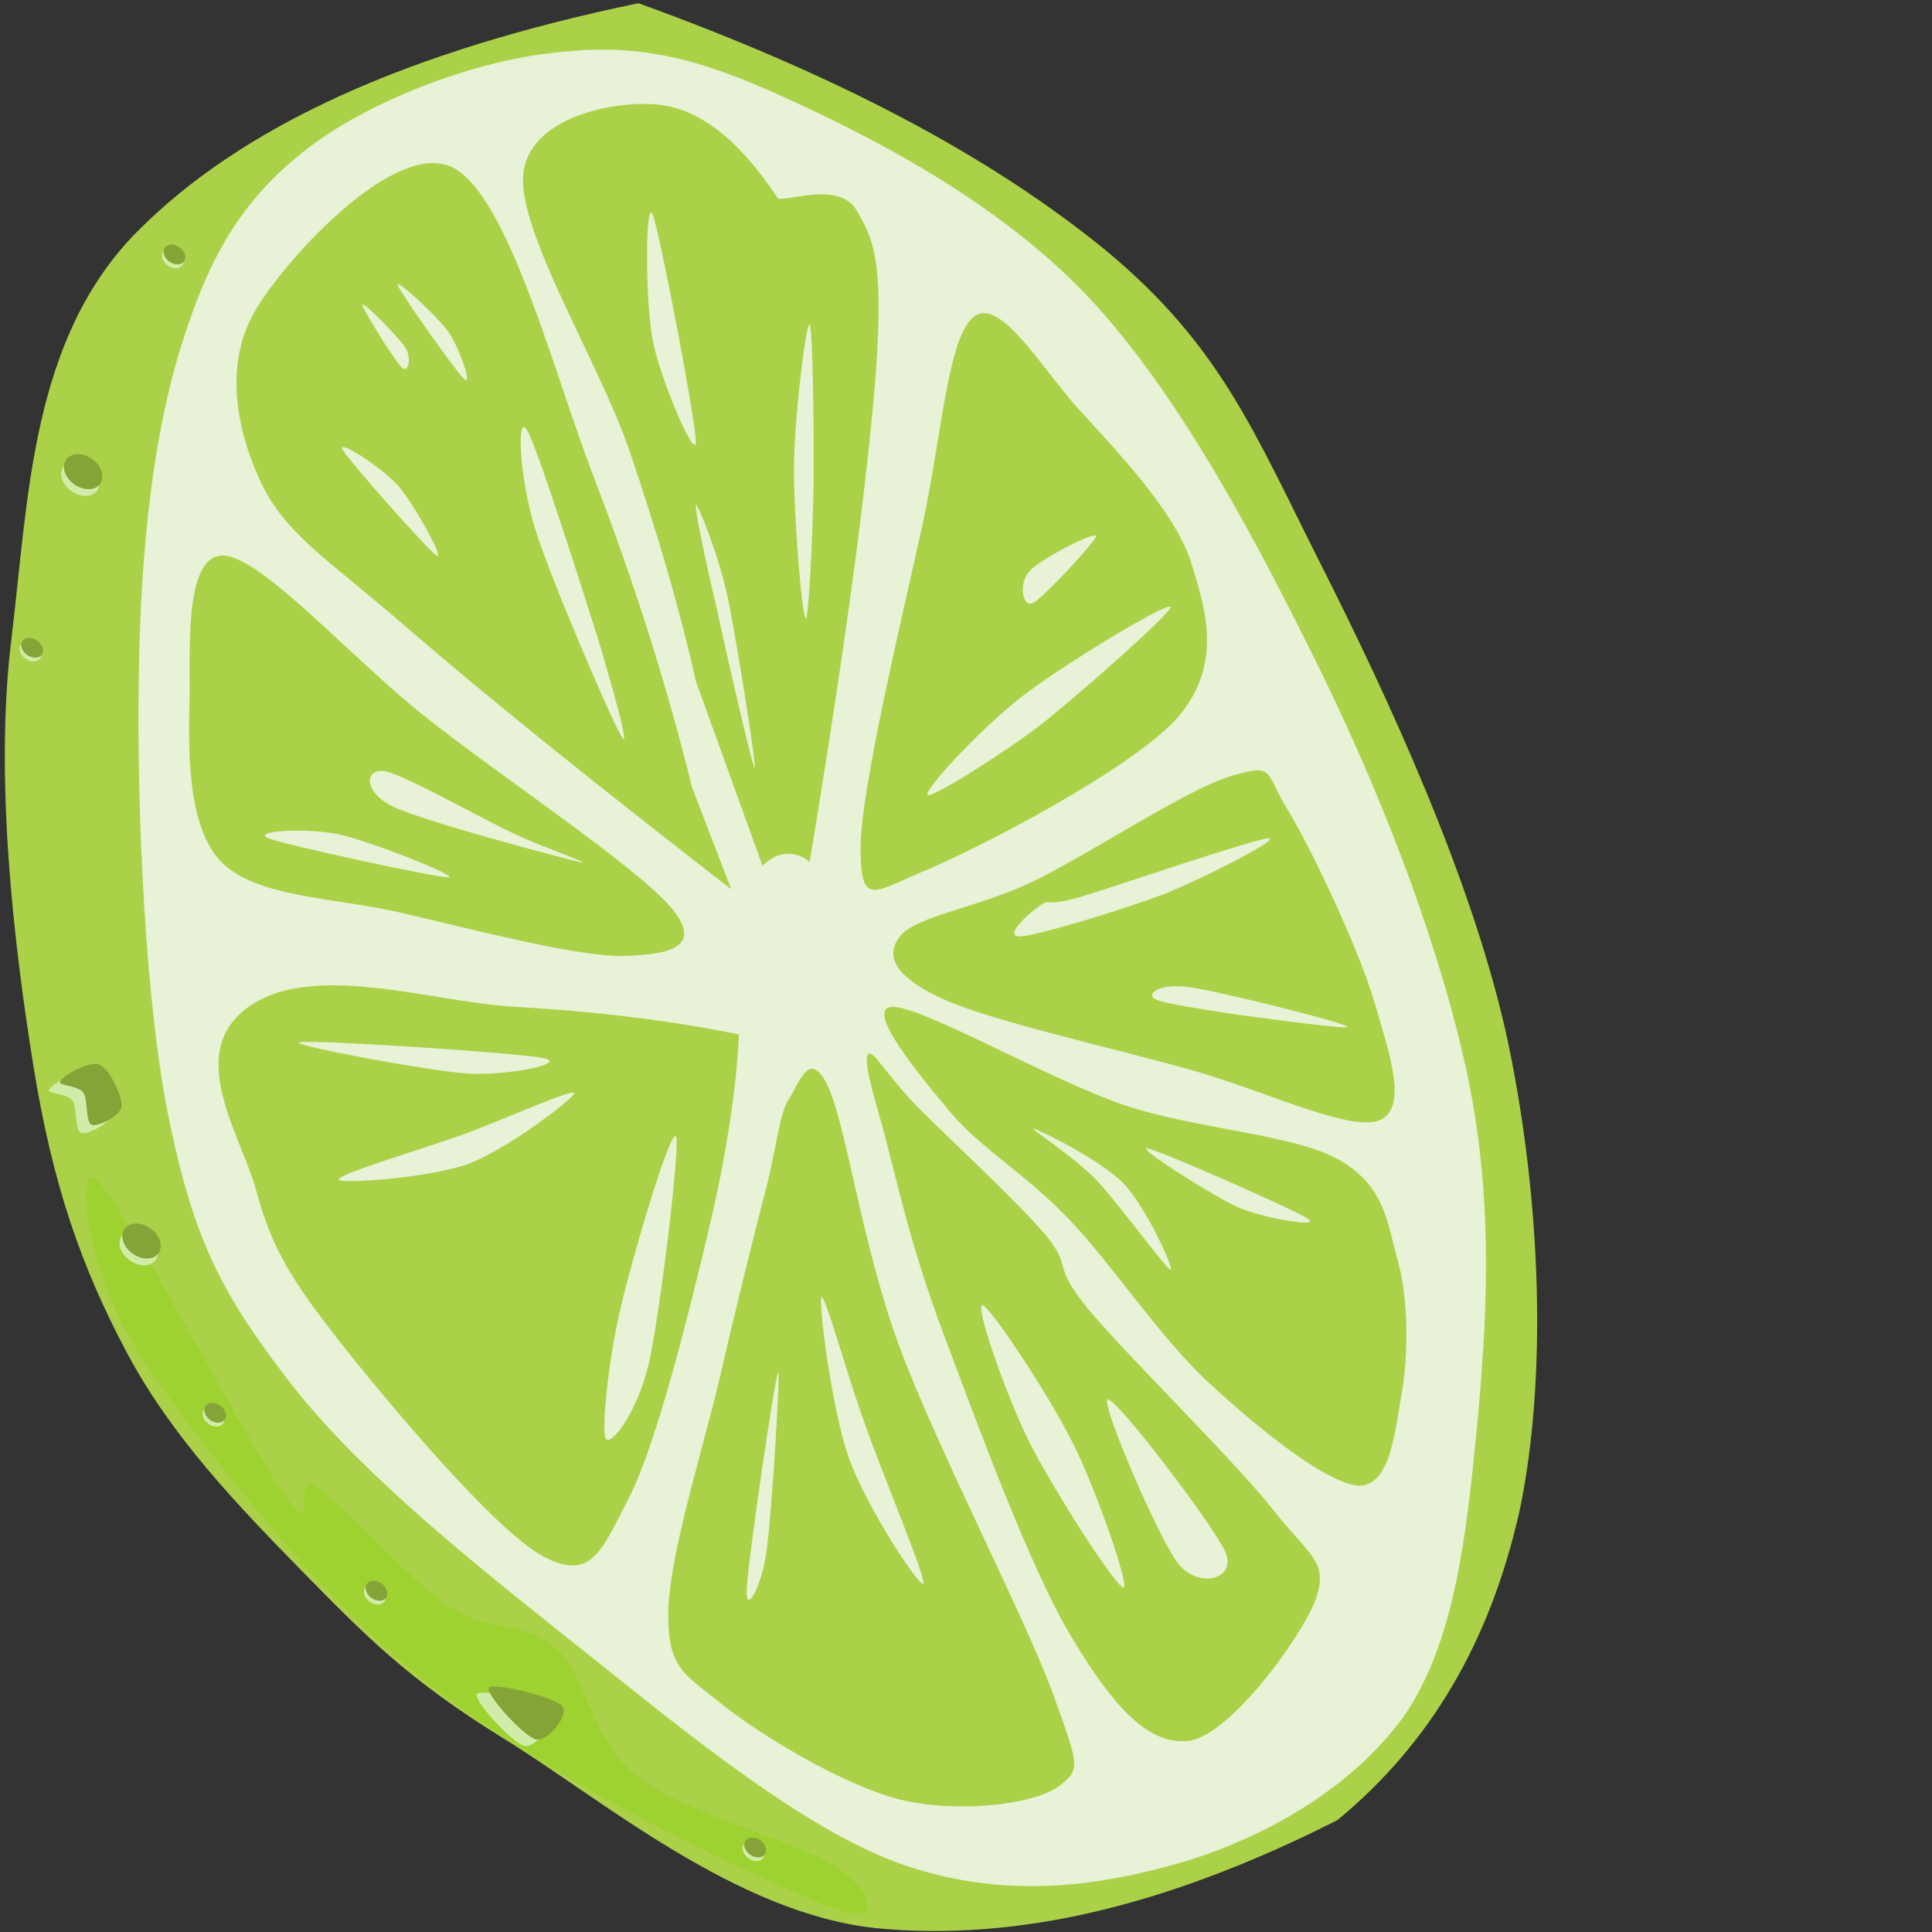 <?xml version="1.0"?><svg width="1200" height="1200" xmlns="http://www.w3.org/2000/svg">
 <rect width="100%" height="100%" fill="#333333" stroke="none"/>
 <title>Big_Slice_Of_Lime</title>

 <g>
  <title>Layer 1</title>
  <g id="Layer_1">
   <g id="svg_1">
    <path id="svg_2" fill-rule="evenodd" fill="#ABD148" d="m396.553,2c-144.115,29.889 -246.525,76.228 -312.095,142.609c-65.107,66.613 -66.728,164.157 -77.271,251.506c-10.89,86.77 1.506,191.034 13.554,265.871c11.932,74.143 29.889,125.116 57.924,177.943c27.919,52.482 68.814,94.88 108.318,135.311c39.388,39.968 65.338,67.192 125.695,104.498c60.473,37.187 144.578,109.129 232.156,117.93c87.237,8.341 180.61,-13.899 285.919,-67.192c58.037,-47.961 94.648,-110.751 112.952,-191.497c17.258,-81.444 13.783,-191.729 -6.838,-290.663c-20.969,-99.282 -74.484,-214.551 -116.308,-297.498c-41.94,-83.179 -62.561,-136.121 -133.348,-194.972c-71.594,-58.619 -166.699,-109.013 -290.66,-153.846z" clip-rule="evenodd"/>
    <path id="svg_3" fill-rule="evenodd" fill="#9ED231" d="m521.556,1186.547c-28.383,-9.612 -114.925,-50.394 -166.245,-81.206c-51.089,-30.931 -91.52,-56.769 -137.396,-102.526c-46.339,-46.455 -110.867,-126.738 -137.28,-172.034c-26.298,-45.181 -35.565,-113.184 -19.347,-96.736c16.566,16.685 92.794,163.114 116.08,195.32c22.359,31.395 2.433,-17.146 19.347,-5.792c17.146,11.585 55.839,56.186 81.209,73.448c24.907,16.798 47.614,9.152 67.655,27.108c19.694,17.841 20.968,56.186 50.278,79.24c29.078,22.822 102.522,41.705 123.842,56.186c20.849,14.018 29.197,35.681 1.857,26.993z" clip-rule="evenodd"/>
    <path id="svg_4" fill-rule="evenodd" fill="#E7F2D6" d="m105.659,698.479c-15.755,-73.679 -20.737,-196.363 -19.462,-277.804c1.043,-81.673 9.384,-152.224 26.761,-207.136c17.145,-54.796 37.419,-89.203 75.533,-119.324c38.114,-30.468 101.715,-54.796 151.066,-60.936c49.004,-6.372 84.801,-0.927 141.335,24.328c56.534,25.371 137.161,65.686 194.972,126.738c57.345,60.936 106.12,154.31 146.319,236.33c39.736,81.905 73.795,172.15 90.13,251.043c15.755,78.658 11.118,150.371 4.866,216.868c-6.487,65.918 -13.67,130.097 -43.91,175.51c-31.276,44.833 -85.496,76.576 -138.902,92.563c-53.406,15.408 -112.836,23.749 -177.827,0c-65.454,-24.56 -146.084,-93.489 -209.685,-143.767c-63.948,-50.857 -127.433,-102.989 -168.096,-155.932c-40.431,-52.711 -57.808,-85.728 -73.1,-158.48z" clip-rule="evenodd"/>
    <path id="svg_5" fill-rule="evenodd" fill="#ABD148" d="m454.13,552.278c-86.77,-67.192 -153.151,-120.714 -202.271,-163.23c-49.004,-42.4 -74.722,-57.229 -90.13,-90.13c-15.524,-33.364 -22.59,-74.49 -2.433,-107.275c20.042,-33.133 86.539,-104.958 121.756,-87.697c34.986,17.725 62.79,127.78 87.813,192.539c24.791,64.759 44.949,127.549 60.936,192.424c8.109,21.084 16.219,42.169 24.328,63.369z" clip-rule="evenodd"/>
    <path id="svg_6" fill-rule="evenodd" fill="#ABD148" d="m432.234,423.108c-9.847,-44.022 -23.517,-91.057 -41.474,-143.767c-18.188,-53.29 -68.582,-134.268 -65.802,-170.528c3.012,-36.029 56.07,-46.339 82.831,-43.906c26.645,2.433 51.205,21.779 75.533,58.503c-8.225,-1.274 -8.225,-1.274 0,0c8.228,1.158 38.346,-10.542 48.772,7.298c10.082,17.493 16.682,29.889 12.161,97.544c-5.21,68.234 -18.417,168.791 -41.358,306.997c-4.985,-3.823 -9.85,-5.445 -14.594,-4.866c-4.985,0.232 -9.734,2.664 -14.716,7.298c-13.783,-38.114 -27.569,-76.344 -41.355,-114.574z" clip-rule="evenodd"/>
    <path id="svg_7" fill-rule="evenodd" fill="#ABD148" d="m534.528,527.95c-0.467,-36.724 26.996,-149.212 39.044,-204.703c11.698,-55.723 15.405,-114.805 31.627,-126.738c15.984,-11.585 40.659,30.352 63.366,56.07c22.59,25.023 59.546,62.79 70.664,94.995c10.314,32.322 19.929,64.991 -7.298,97.544c-28.032,32.09 -122.448,80.862 -155.928,94.995c-33.133,13.786 -41.129,23.749 -41.474,-12.164z" clip-rule="evenodd"/>
    <path id="svg_8" fill-rule="evenodd" fill="#ABD148" d="m558.972,581.588c9.503,-12.512 47.849,-17.493 82.831,-34.175c35.102,-16.914 97.081,-58.503 124.308,-65.802c26.178,-7.646 19.347,-1.506 34.059,22.011c14.481,23.749 44.254,86.77 53.638,119.324c9.384,31.974 21.2,66.033 2.433,73.1c-19.578,6.603 -71.826,-19.112 -117.01,-31.626c-45.644,-12.975 -123.024,-30.005 -153.495,-43.906c-30.355,-13.902 -36.148,-26.877 -26.764,-38.925z" clip-rule="evenodd"/>
    <path id="svg_9" fill-rule="evenodd" fill="#ABD148" d="m554.107,625.378c18.304,-0.579 96.614,44.602 143.767,60.939c46.918,15.52 104.73,17.841 134.036,34.172c28.383,16.335 29.66,38.928 36.492,63.369c6.487,23.981 6.253,56.881 2.433,80.398c-4.286,23.633 -6.951,58.619 -26.761,58.503c-20.157,-1.158 -62.671,-35.681 -92.675,-63.369c-30.816,-28.264 -60.476,-74.027 -87.697,-102.406c-27.572,-28.618 -54.336,-43.559 -73.103,-65.802c-18.648,-22.362 -54.336,-64.994 -36.492,-65.805z" clip-rule="evenodd"/>
    <path id="svg_10" fill-rule="evenodd" fill="#ABD148" d="m417.522,564.558c-20.969,-25.602 -106.696,-82.252 -153.499,-119.439c-46.687,-37.187 -99.745,-97.312 -124.305,-99.977c-24.444,-2.085 -21.779,52.827 -21.895,85.264c-0.695,31.626 -2.549,81.789 19.462,104.843c22.243,22.475 70.204,22.011 112.141,31.742c41.821,9.731 107.739,26.993 136.469,26.761c28.035,-0.579 51.552,-4.634 31.626,-29.194z" clip-rule="evenodd"/>
    <path id="svg_11" fill-rule="evenodd" fill="#ABD148" d="m458.995,642.524c-42.285,-8.573 -87.697,-14.249 -138.902,-17.146c-51.321,-2.78 -125.463,-28.614 -165.663,0c-40.199,28.615 -4.518,79.703 4.866,114.574c9.384,34.754 21.316,54.561 51.089,92.563c30.121,38.23 96.27,117.354 126.738,134.036c30.236,16.103 36.376,-3.015 53.638,-36.495c17.261,-33.828 37.187,-114.805 48.772,-163.346c11.469,-48.305 17.725,-88.968 19.462,-124.186z" clip-rule="evenodd"/>
    <path id="svg_12" fill-rule="evenodd" fill="#ABD148" d="m476.025,737.516c-7.762,29.544 -18.999,74.725 -29.194,119.439c-10.658,44.717 -31.974,111.793 -31.742,146.203c0,33.712 10.195,36.608 34.175,56.07c24.328,19.231 74.606,49.58 109.708,58.503c34.989,8.457 80.865,3.475 97.425,-7.414c15.643,-11.237 13.789,-12.975 -2.433,-58.391c-16.914,-46.571 -71.362,-151.298 -94.995,-214.551c-23.398,-63.366 -32.669,-134.384 -43.91,-160.797c-11.466,-26.297 -18.069,-5.329 -24.325,4.866c-6.832,10.079 -7.411,26.532 -14.71,56.07z" clip-rule="evenodd"/>
    <path id="svg_13" fill-rule="evenodd" fill="#ABD148" d="m549.122,703.457c7.762,29.31 16.689,71.131 36.611,124.192c19.81,52.711 54.217,147.359 80.399,190.104c25.487,42.404 47.61,67.079 73.097,63.369c25.374,-4.402 68.93,-63.716 77.969,-87.697c8.228,-23.981 -3.356,-26.297 -26.761,-56.07c-24.209,-30.584 -90.709,-95.575 -114.574,-124.305c-23.633,-28.734 -9.039,-25.258 -26.761,-46.339c-18.188,-21.432 -61.979,-61.631 -80.399,-80.395c-18.304,-19.115 -26.41,-34.407 -29.306,-31.626c-3.247,2.664 1.503,19.807 9.725,48.769z" clip-rule="evenodd"/>
    <path id="svg_14" fill-rule="evenodd" fill="#E7F2D6" d="m610.064,810.62c-4.518,0.344 14.481,55.26 29.306,85.261c14.948,29.31 53.525,89.782 58.503,90.249c3.942,-0.467 -16.914,-60.939 -31.739,-90.249c-15.06,-30.001 -51.327,-84.913 -56.07,-85.261z" clip-rule="evenodd"/>
    <path id="svg_15" fill-rule="evenodd" fill="#E7F2D6" d="m688.024,869.123c5.216,-1.043 65.229,77.387 73.216,94.995c6.838,17.146 -16.795,22.709 -29.306,7.302c-12.74,-16.569 -48.653,-100.559 -43.91,-102.297z" clip-rule="evenodd"/>
    <path id="svg_16" fill-rule="evenodd" fill="#E7F2D6" d="m641.803,700.911c-2.777,-0.463 24.331,16.801 38.925,31.742c14.014,14.828 43.33,55.259 46.339,56.07c2.545,0.116 -15.06,-38.925 -29.194,-53.638c-14.716,-15.06 -53.062,-33.596 -56.07,-34.175z" clip-rule="evenodd"/>
    <path id="svg_17" fill-rule="evenodd" fill="#E7F2D6" d="m712.474,713.191c7.643,1.274 89.776,37.303 99.858,43.791c8.917,5.677 -26.996,0.113 -43.787,-7.302c-16.801,-7.759 -63.488,-37.647 -56.071,-36.489z" clip-rule="evenodd"/>
    <path id="svg_18" fill-rule="evenodd" fill="#E7F2D6" d="m646.669,562.01c5.908,-4.286 0.467,1.854 24.331,-4.866c23.633,-7.183 107.62,-36.029 117.003,-36.492c8.341,-0.348 -37.647,23.517 -63.366,34.059c-26.066,9.963 -76.81,25.487 -90.13,26.877c-13.207,1.043 5.905,-15.755 12.161,-19.578z" clip-rule="evenodd"/>
    <path id="svg_19" fill-rule="evenodd" fill="#E7F2D6" d="m717.34,620.513c4.978,2.78 30.816,6.603 51.205,9.728c19.923,2.665 72.749,9.85 68.231,7.302c-5.442,-3.36 -77.271,-21.316 -97.547,-24.331c-19.923,-2.893 -27.221,4.29 -21.889,7.302z" clip-rule="evenodd"/>
    <path id="svg_20" fill-rule="evenodd" fill="#E7F2D6" d="m576.005,493.775c2.314,2.317 44.946,-24.212 70.664,-43.791c25.142,-19.926 82.021,-70.204 80.399,-73.1c-2.552,-2.78 -67.195,36.145 -92.563,55.955c-25.487,19.694 -60.476,57.576 -58.5,60.936z" clip-rule="evenodd"/>
    <path id="svg_21" fill-rule="evenodd" fill="#E7F2D6" d="m641.803,374.452c6.838,-3.823 39.044,-38.346 38.925,-41.474c-0.467,-3.244 -35.102,14.481 -41.358,21.895c-6.607,6.835 -4.753,23.054 2.433,19.578z" clip-rule="evenodd"/>
    <path id="svg_22" fill-rule="evenodd" fill="#E7F2D6" d="m502.902,201.375c1.966,2.201 2.777,69.045 2.433,99.977c-0.467,30.468 -3.131,84.569 -4.866,82.831c-2.552,-2.433 -7.53,-64.527 -7.298,-95.111c0.235,-30.816 7.643,-89.666 9.731,-87.697z" clip-rule="evenodd"/>
    <path id="svg_23" fill-rule="evenodd" fill="#E7F2D6" d="m405.358,133.14c4.402,10.774 26.761,127.896 26.877,141.335c-0.116,12.512 -22.475,-39.736 -26.877,-63.369c-4.634,-23.981 -4.634,-88.392 0,-77.966z" clip-rule="evenodd"/>
    <path id="svg_24" fill-rule="evenodd" fill="#E7F2D6" d="m432.234,313.515c-1.043,0.811 5.561,33.48 12.164,60.936c5.908,27.456 22.938,102.526 24.328,102.294c1.158,-1.39 -11.237,-79.703 -17.03,-107.159c-6.256,-27.804 -18.42,-56.766 -19.462,-56.07z" clip-rule="evenodd"/>
    <path id="svg_25" fill-rule="evenodd" fill="#E7F2D6" d="m327.392,267.176c6.719,11.585 33.712,96.965 43.906,129.171c9.615,31.858 20.737,71.826 14.597,60.936c-6.835,-11.816 -43.791,-97.312 -53.638,-129.171c-9.847,-32.206 -11.469,-72.173 -4.866,-60.936z" clip-rule="evenodd"/>
    <path id="svg_26" fill-rule="evenodd" fill="#E7F2D6" d="m212.818,279.34c4.286,7.298 52.363,61.863 58.503,65.802c5.213,3.244 -14.365,-32.785 -24.328,-43.791c-10.195,-11.237 -38.114,-29.31 -34.175,-22.011z" clip-rule="evenodd"/>
    <path id="svg_27" fill-rule="evenodd" fill="#E7F2D6" d="m225.098,189.21c-0.463,1.969 19.578,34.175 24.328,38.925c4.402,4.402 6.256,-5.908 2.433,-12.164c-4.171,-6.603 -26.645,-29.078 -26.761,-26.761z" clip-rule="evenodd"/>
    <path id="svg_28" fill-rule="evenodd" fill="#E7F2D6" d="m246.993,177.046c1.738,4.866 35.797,53.406 41.474,58.503c5.213,4.634 -3.128,-19.578 -9.847,-29.31c-7.183,-10.195 -33.364,-33.943 -31.627,-29.194z" clip-rule="evenodd"/>
    <path id="svg_29" fill-rule="evenodd" fill="#E7F2D6" d="m320.093,518.219c-20.273,-9.384 -67.771,-36.376 -80.399,-39.041c-12.743,-3.012 -15.292,12.512 4.866,22.011c20.273,9.5 101.367,30.816 114.574,34.059c12.164,2.549 -18.999,-7.762 -39.041,-17.03z" clip-rule="evenodd"/>
    <path id="svg_30" fill-rule="evenodd" fill="#E7F2D6" d="m166.595,520.652c11.353,4.402 104.379,24.444 112.025,24.328c6.951,-0.463 -49.583,-22.938 -68.235,-26.761c-19.347,-4.171 -54.796,-2.317 -43.791,2.433z" clip-rule="evenodd"/>
    <path id="svg_31" fill-rule="evenodd" fill="#E7F2D6" d="m186.057,647.39c8.225,-1.738 132.762,6.256 151.066,9.731c17.03,3.128 -20.853,11.121 -46.223,9.728c-25.602,-1.738 -112.373,-18.069 -104.843,-19.459z" clip-rule="evenodd"/>
    <path id="svg_32" fill-rule="evenodd" fill="#E7F2D6" d="m356.701,679.016c-0.232,-3.244 -41.358,15.176 -65.802,24.444c-25.023,9.268 -80.167,25.258 -80.514,29.194c0.348,2.896 55.491,-0.811 80.514,-9.728c24.444,-9.155 65.57,-40.785 65.802,-43.91z" clip-rule="evenodd"/>
    <path id="svg_33" fill-rule="evenodd" fill="#E7F2D6" d="m419.954,705.893c2.549,6.368 -9.847,109.476 -17.03,141.335c-7.414,31.279 -24.212,51.9 -26.761,46.22c-2.78,-6.603 2.085,-51.317 9.731,-82.828c7.414,-31.626 30.816,-110.751 34.059,-104.727z" clip-rule="evenodd"/>
    <path id="svg_34" fill-rule="evenodd" fill="#E7F2D6" d="m483.323,852.093c-2.085,3.823 -18.42,114.805 -19.463,134.036c-1.39,18.185 8.92,0.579 12.164,-22.014c3.36,-22.935 8.92,-115.381 7.298,-112.022z" clip-rule="evenodd"/>
    <path id="svg_35" fill-rule="evenodd" fill="#E7F2D6" d="m510.197,805.754c-1.854,4.058 6.372,69.512 17.033,99.861c10.661,30.005 44.254,81.21 46.339,78.082c1.503,-4.171 -26.185,-69.969 -36.611,-99.974c-10.89,-30.008 -25.02,-81.444 -26.761,-77.969z" clip-rule="evenodd"/>
    <path id="svg_36" fill-rule="evenodd" fill="#D1ECA9" d="m54.917,666.041c-6.835,-2.549 -22.59,7.418 -24.444,10.661c-1.622,2.893 11.006,2.082 14.597,6.951c3.012,4.515 1.158,18.185 5.213,20.042c3.823,1.158 17.725,-5.329 18.536,-11.466c0.348,-6.378 -7.414,-23.759 -13.902,-26.188z" clip-rule="evenodd"/>
    <path id="svg_37" fill-rule="evenodd" fill="#86A338" d="m61.636,661.176c-6.487,-2.433 -22.938,7.183 -24.328,10.542c-1.854,2.549 11.006,2.317 14.481,6.948c3.012,4.518 1.158,18.188 5.213,20.045c3.823,1.159 17.725,-5.329 18.536,-11.469c0.348,-6.487 -7.414,-23.517 -13.902,-26.066z" clip-rule="evenodd"/>
    <path id="svg_38" fill-rule="evenodd" fill="#D1ECA9" d="m296.229,1052.163c-2.433,3.707 21.2,29.773 29.31,32.206c7.298,1.622 21.2,-15.636 16.219,-20.968c-5.213,-5.561 -42.748,-14.828 -45.528,-11.237z" clip-rule="evenodd"/>
    <path id="svg_39" fill-rule="evenodd" fill="#86A338" d="m303.643,1048.34c-2.433,3.36 21.2,30.001 29.31,32.09c7.414,1.506 20.969,-15.408 16.103,-20.853c-5.097,-5.561 -42.864,-14.828 -45.412,-11.237z" clip-rule="evenodd"/>
    <path id="svg_40" fill-rule="evenodd" fill="#D1ECA9" d="m126.627,875.61c-1.738,2.433 -0.463,6.372 2.78,8.689c3.36,2.317 7.414,2.317 9.152,-0.116s0.579,-6.368 -2.78,-8.689c-3.244,-2.433 -7.298,-2.317 -9.152,0.116z" clip-rule="evenodd"/>
    <path id="svg_41" fill-rule="evenodd" fill="#86A338" d="m127.67,873.177c-1.738,2.433 -0.463,6.372 2.78,8.804c3.36,2.317 7.414,2.201 9.152,-0.232s0.463,-6.256 -2.78,-8.689c-3.36,-2.317 -7.414,-2.317 -9.152,0.116z" clip-rule="evenodd"/>
    <path id="svg_42" fill-rule="evenodd" fill="#D1ECA9" d="m12.98,400.402c-1.738,2.433 -0.463,6.372 2.78,8.689c3.36,2.433 7.414,2.317 9.152,-0.116c1.738,-2.433 0.579,-6.372 -2.78,-8.689c-3.244,-2.317 -7.414,-2.317 -9.152,0.116z" clip-rule="evenodd"/>
    <path id="svg_43" fill-rule="evenodd" fill="#86A338" d="m14.023,398.085c-1.738,2.433 -0.579,6.372 2.78,8.689c3.244,2.317 7.414,2.317 9.152,-0.116c1.738,-2.433 0.463,-6.372 -2.78,-8.689c-3.36,-2.433 -7.414,-2.317 -9.152,0.116z" clip-rule="evenodd"/>
    <path id="svg_44" fill-rule="evenodd" fill="#D1ECA9" d="m462.007,1145.533c-1.738,2.436 -0.463,6.372 2.896,8.689c3.244,2.433 7.298,2.317 9.036,-0.116s0.579,-6.368 -2.78,-8.685c-3.244,-2.436 -7.298,-2.317 -9.152,0.113z" clip-rule="evenodd"/>
    <path id="svg_45" fill-rule="evenodd" fill="#86A338" d="m463.05,1143.219c-1.738,2.433 -0.463,6.256 2.78,8.689c3.36,2.317 7.414,2.317 9.152,-0.116c1.738,-2.549 0.463,-6.368 -2.78,-8.804c-3.244,-2.317 -7.414,-2.201 -9.152,0.232z" clip-rule="evenodd"/>
    <path id="svg_46" fill-rule="evenodd" fill="#D1ECA9" d="m39.394,289.651c-3.128,4.286 -0.927,11.121 4.866,15.292c5.792,4.171 13.091,4.055 16.103,-0.232c3.128,-4.286 0.927,-11.237 -4.866,-15.408c-5.792,-4.171 -13.091,-4.055 -16.103,0.348z" clip-rule="evenodd"/>
    <path id="svg_47" fill-rule="evenodd" fill="#86A338" d="m41.131,285.48c-3.128,4.286 -0.927,11.121 4.866,15.292c5.908,4.171 13.091,4.055 16.219,-0.232c3.012,-4.286 0.927,-11.237 -4.981,-15.408c-5.792,-4.171 -12.975,-4.055 -16.103,0.348z" clip-rule="evenodd"/>
    <path id="svg_48" fill-rule="evenodd" fill="#D1ECA9" d="m75.654,767.408c-3.128,4.286 -0.927,11.237 4.866,15.408s13.091,4.055 16.219,-0.228c3.012,-4.402 0.811,-11.237 -4.981,-15.408c-5.792,-4.177 -12.975,-4.058 -16.103,0.229z" clip-rule="evenodd"/>
    <path id="svg_49" fill-rule="evenodd" fill="#86A338" d="m77.392,763.238c-3.128,4.286 -0.927,11.237 4.981,15.408c5.792,4.171 12.975,4.055 16.103,-0.232c3.012,-4.399 0.927,-11.234 -4.981,-15.408c-5.792,-4.171 -12.975,-4.055 -16.103,0.232z" clip-rule="evenodd"/>
    <path id="svg_50" fill-rule="evenodd" fill="#D1ECA9" d="m226.836,986.129c-1.738,2.433 -0.463,6.369 2.78,8.685c3.36,2.433 7.414,2.32 9.152,-0.116c1.738,-2.433 0.579,-6.368 -2.78,-8.685c-3.244,-2.433 -7.298,-2.32 -9.152,0.116z" clip-rule="evenodd"/>
    <path id="svg_51" fill-rule="evenodd" fill="#86A338" d="m227.878,983.812c-1.738,2.433 -0.463,6.256 2.78,8.689c3.36,2.317 7.414,2.317 9.152,-0.116c1.738,-2.549 0.463,-6.368 -2.78,-8.801c-3.36,-2.32 -7.414,-2.204 -9.152,0.228z" clip-rule="evenodd"/>
    <path id="svg_52" fill-rule="evenodd" fill="#D1ECA9" d="m101.372,156.194c-1.738,2.433 -0.463,6.256 2.78,8.689c3.36,2.317 7.414,2.317 9.152,-0.232c1.738,-2.433 0.579,-6.256 -2.78,-8.689c-3.244,-2.317 -7.414,-2.317 -9.152,0.232z" clip-rule="evenodd"/>
    <path id="svg_53" fill-rule="evenodd" fill="#86A338" d="m102.415,153.761c-1.738,2.433 -0.579,6.368 2.78,8.689c3.244,2.433 7.414,2.317 9.152,-0.116c1.738,-2.433 0.463,-6.372 -2.78,-8.689c-3.36,-2.433 -7.414,-2.317 -9.152,0.116z" clip-rule="evenodd"/>
   </g>
  </g>
 </g>
</svg>